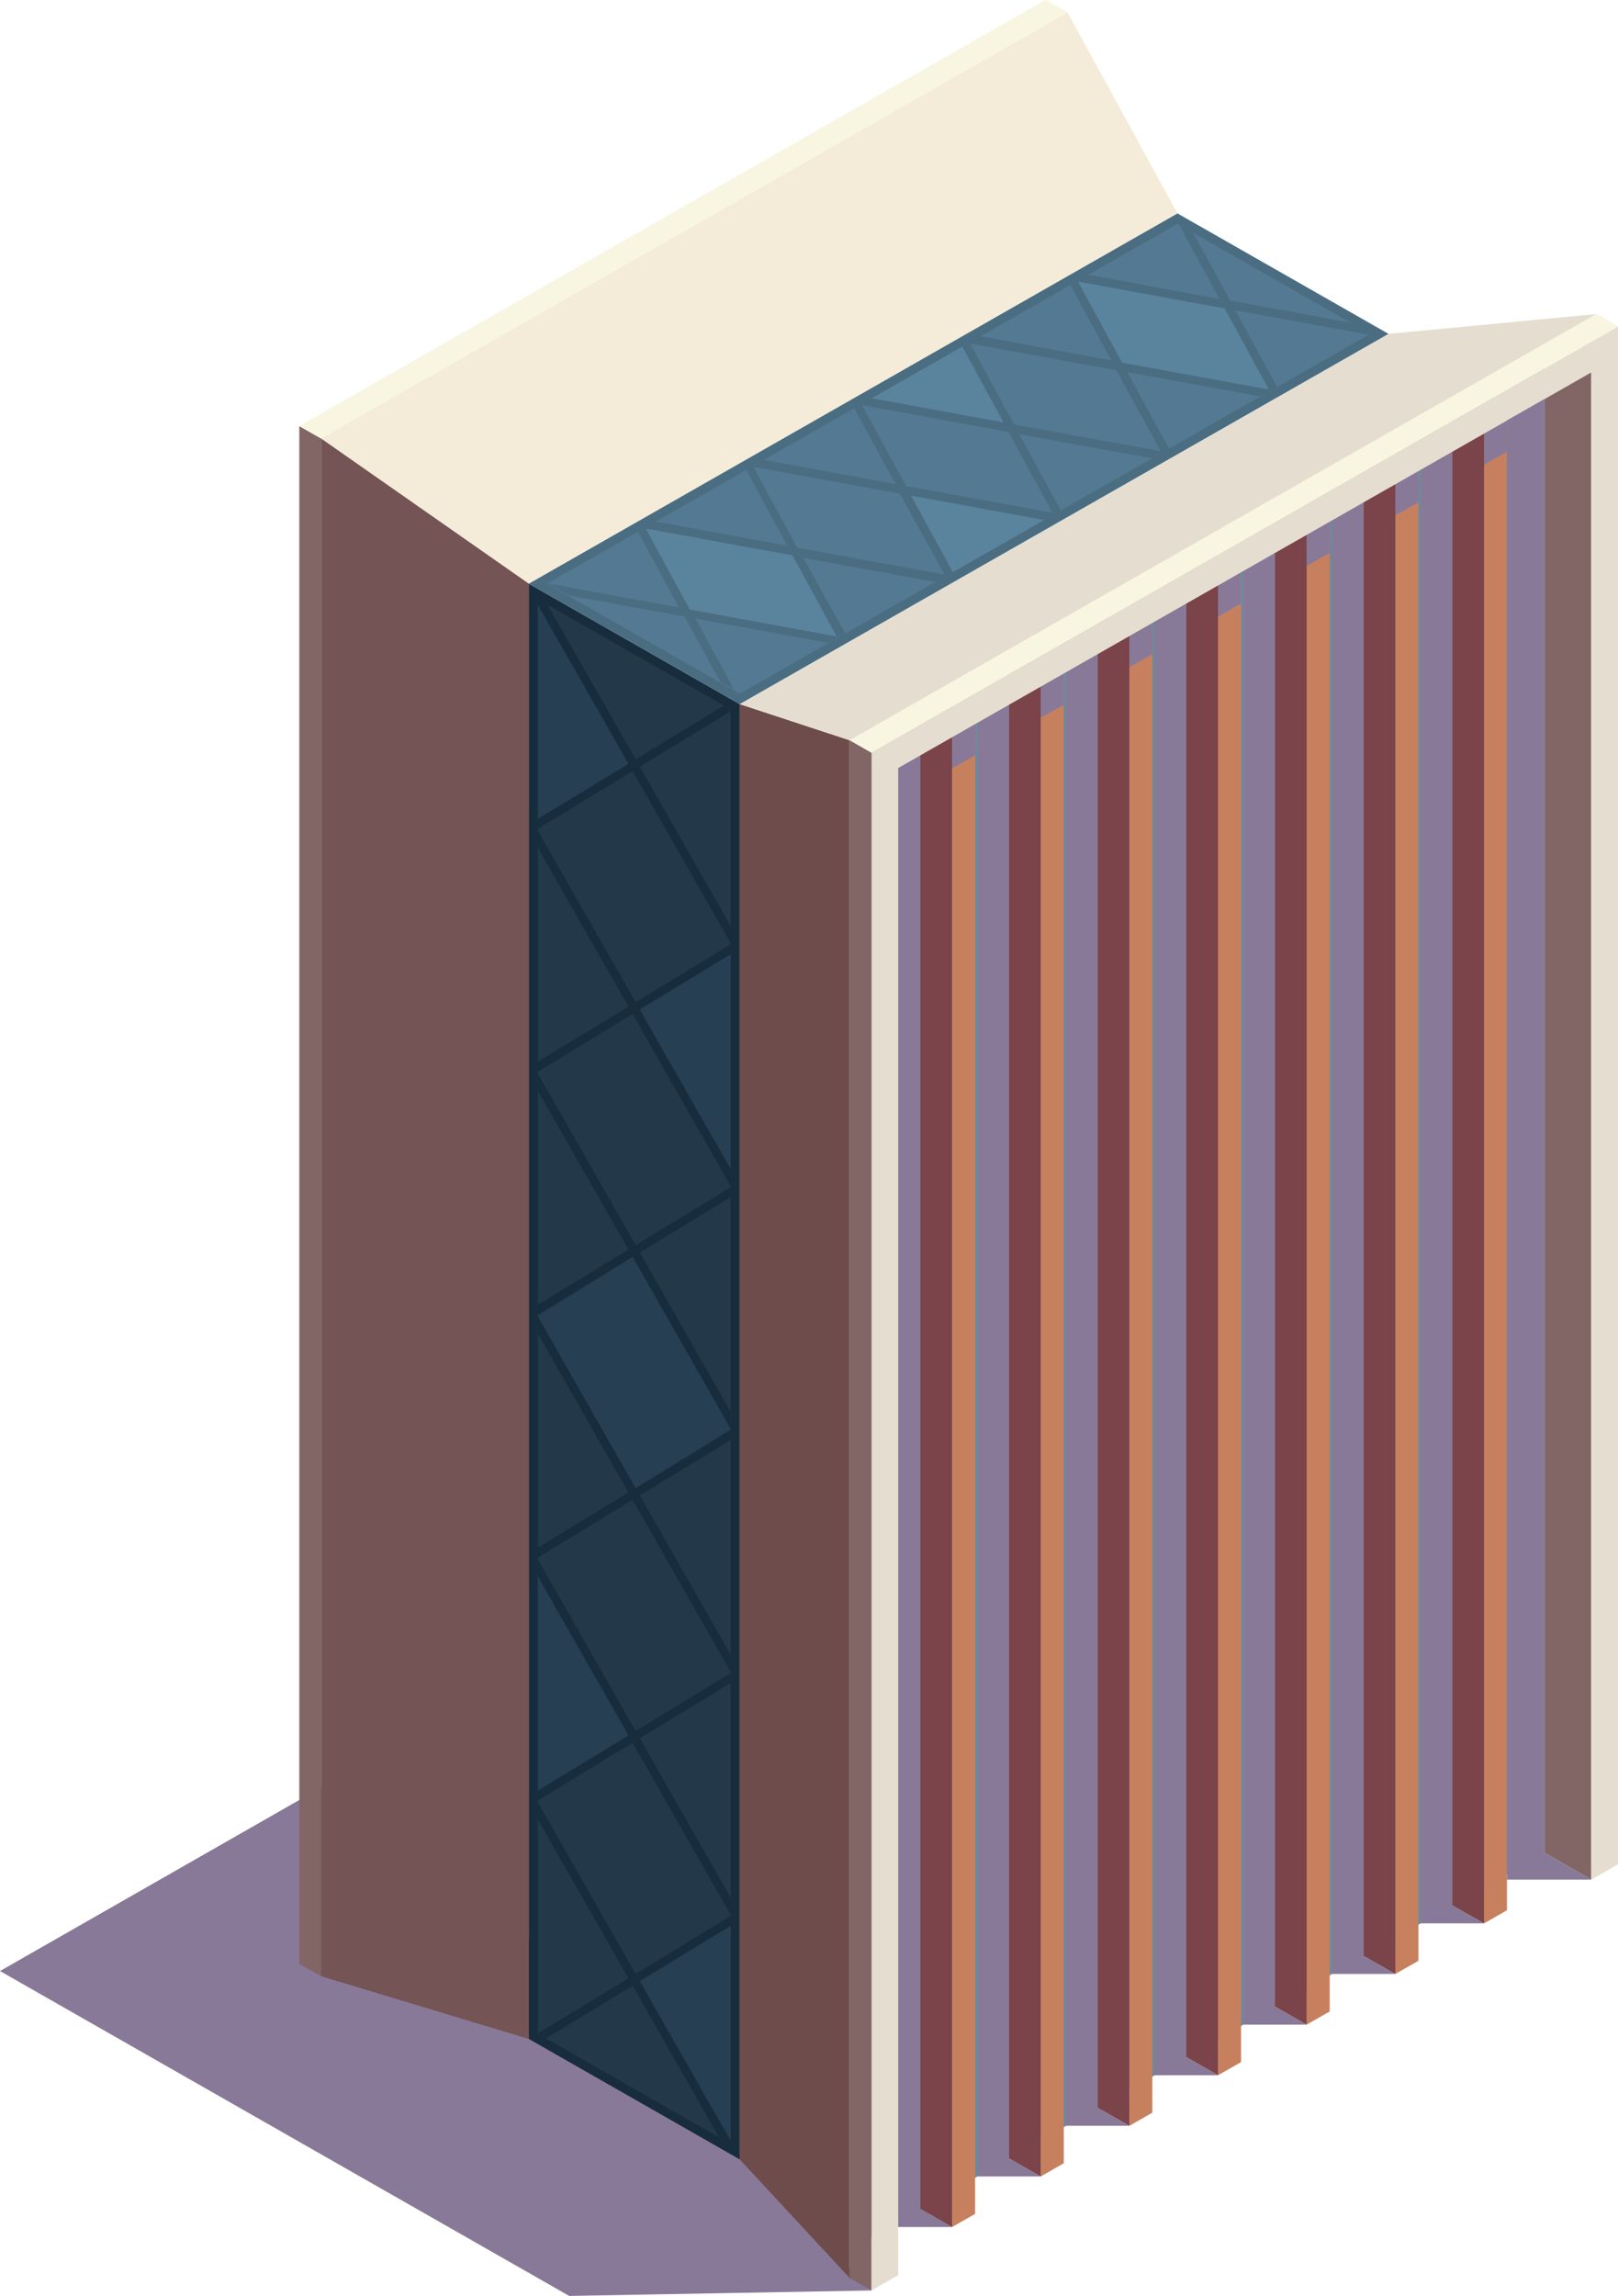 <svg width="160" height="227" viewBox="0 0 160 227" fill="none" xmlns="http://www.w3.org/2000/svg">
<g clip-path="url(#clip0_204_27340)">
<g style="mix-blend-mode:multiply">
<path d="M86.174 226.461L56.285 227L0 194.878L35.797 174.423L86.174 226.461Z" fill="#897998"/>
</g>
<path d="M152.722 38.357V183.188L157.355 185.838V33.801L152.722 38.357Z" fill="#826565"/>
<path d="M152.722 34.172V183.188L84.197 222.3V73.285L152.722 34.172Z" fill="#6C8A9D"/>
<g style="mix-blend-mode:multiply">
<path d="M146.754 190.166H140.506V46.174L143.624 44.664V188.391L146.754 190.166Z" fill="#897998"/>
</g>
<g style="mix-blend-mode:multiply">
<path d="M137.983 195.166H131.736V51.174L134.854 49.664V193.391L137.983 195.166Z" fill="#897998"/>
</g>
<g style="mix-blend-mode:multiply">
<path d="M129.213 200.178H122.966V56.186L126.083 54.664V198.391L129.213 200.178Z" fill="#897998"/>
</g>
<g style="mix-blend-mode:multiply">
<path d="M120.455 205.178H114.196V61.186L117.313 59.664V203.391L120.455 205.178Z" fill="#897998"/>
</g>
<g style="mix-blend-mode:multiply">
<path d="M111.685 210.178H105.438V66.187L108.555 64.676V208.403L111.685 210.178Z" fill="#897998"/>
</g>
<g style="mix-blend-mode:multiply">
<path d="M102.914 215.189H96.667V71.186L99.785 69.675V213.403L102.914 215.189Z" fill="#897998"/>
</g>
<g style="mix-blend-mode:multiply">
<path d="M94.144 220.189H87.897V76.198L91.014 74.675V218.403L94.144 220.189Z" fill="#897998"/>
</g>
<path d="M143.624 40.527L146.754 42.302V190.166L143.624 188.391V40.527Z" fill="#7B444A"/>
<path d="M149.022 41.007L146.754 42.302V190.166L149.022 188.871V41.007Z" fill="#C7805E"/>
<g style="mix-blend-mode:multiply">
<path d="M149.022 41.007L146.754 42.302V45.959L149.022 44.664V41.007Z" fill="#897998"/>
</g>
<path d="M134.854 45.527L137.983 47.301V195.166L134.854 193.391V45.527Z" fill="#7B444A"/>
<path d="M140.264 46.007L137.983 47.302V195.166L140.264 193.871V46.007Z" fill="#C7805E"/>
<g style="mix-blend-mode:multiply">
<path d="M140.264 46.007L137.983 47.302V50.959L140.264 49.664V46.007Z" fill="#897998"/>
</g>
<path d="M126.083 50.527L129.213 52.313V200.178L126.083 198.391V50.527Z" fill="#7B444A"/>
<path d="M131.494 51.007L129.213 52.314V200.178L131.494 198.871V51.007Z" fill="#C7805E"/>
<g style="mix-blend-mode:multiply">
<path d="M131.494 51.007L129.213 52.314V55.959L131.494 54.664V51.007Z" fill="#897998"/>
</g>
<path d="M117.313 55.527L120.455 57.313V205.178L117.313 203.391V55.527Z" fill="#7B444A"/>
<path d="M122.723 56.019L120.455 57.313V205.178L122.723 203.883V56.019Z" fill="#C7805E"/>
<g style="mix-blend-mode:multiply">
<path d="M122.723 56.019L120.455 57.313V60.971L122.723 59.664V56.019Z" fill="#897998"/>
</g>
<path d="M108.555 60.539L111.685 62.314V210.178L108.555 208.403V60.539Z" fill="#7B444A"/>
<path d="M113.953 61.019L111.685 62.313V210.178L113.953 208.883V61.019Z" fill="#C7805E"/>
<g style="mix-blend-mode:multiply">
<path d="M113.953 61.019L111.685 62.313V65.971L113.953 64.676V61.019Z" fill="#897998"/>
</g>
<path d="M99.785 65.539L102.914 67.326V215.19L99.785 213.403V65.539Z" fill="#7B444A"/>
<path d="M105.195 66.019L102.914 67.326V215.19L105.195 213.883V66.019Z" fill="#C7805E"/>
<g style="mix-blend-mode:multiply">
<path d="M105.195 66.019L102.914 67.326V70.971L105.195 69.676V66.019Z" fill="#897998"/>
</g>
<path d="M91.014 70.539L94.144 72.326V220.19L91.014 218.403V70.539Z" fill="#7B444A"/>
<path d="M96.425 71.03L94.144 72.325V220.189L96.425 218.894V71.03Z" fill="#C7805E"/>
<g style="mix-blend-mode:multiply">
<path d="M96.425 71.03L94.144 72.325V75.982L96.425 74.675V71.03Z" fill="#897998"/>
</g>
<path d="M73.146 213.499V69.615L52.294 57.709V201.592L73.146 213.499Z" fill="#172C3D"/>
<path d="M53.192 201.089V59.256L72.249 70.131V211.964L53.192 201.089Z" fill="#23394A"/>
<path d="M72.249 166.401V165.418L62.86 171.137L53.192 154.183V155.886L62.144 171.581L53.192 177.025V178.02L62.557 172.312L72.249 189.315V187.612L63.272 171.869L72.249 166.401Z" fill="#172C3D"/>
<path d="M62.144 75.515L53.192 80.958V81.954L62.557 76.246L72.249 93.248V91.546L63.272 75.802L72.249 70.335V70.131L71.594 69.759L62.86 75.071L54.15 59.807L53.192 59.256V59.831L62.144 75.515Z" fill="#172C3D"/>
<path d="M63.272 195.885L72.249 190.418V189.435L62.86 195.154L53.192 178.2V179.902L62.144 195.598L53.192 201.041V201.089L53.992 201.545L62.557 196.329L71.096 211.293L72.249 211.964V211.629L63.272 195.885Z" fill="#172C3D"/>
<path d="M72.249 142.385V141.401L62.86 147.121L53.192 130.167V131.869L62.144 147.564L53.192 153.008V154.003L62.557 148.296L72.249 165.298V163.595L63.272 147.852L72.249 142.385Z" fill="#172C3D"/>
<path d="M72.249 94.351V93.368L62.86 99.088L53.192 82.133V83.836L62.144 99.531L53.192 104.975V105.97L62.557 100.263L72.249 117.265V115.562L63.272 99.819L72.249 94.351Z" fill="#172C3D"/>
<path d="M72.249 118.368V117.385L62.86 123.104L53.192 106.15V107.853L62.144 123.548L53.192 128.991V129.987L62.557 124.279L72.249 141.281V139.579L63.272 123.836L72.249 118.368Z" fill="#172C3D"/>
<path d="M73.146 213.499V69.616L84.015 73.189V225.226L73.146 213.499Z" fill="#6E4C4C"/>
<path d="M103.412 0L105.571 1.235L116.44 21.103L52.294 57.709L31.757 43.357L29.598 42.134L103.412 0Z" fill="#F4ECD9"/>
<path d="M73.146 69.615L137.304 33.009L157.841 31.055L160 32.29L86.174 74.424L84.015 73.189L73.146 69.615Z" fill="#E5DED0"/>
<path d="M73.146 69.616L137.304 33.009L116.44 21.103L52.294 57.709L73.146 69.616Z" fill="#4A6D82"/>
<path d="M54.089 57.709L116.44 22.134L135.496 33.01L73.146 68.585L54.089 57.709Z" fill="#537A92"/>
<path d="M117.993 23.021L116.598 22.218L120.588 29.556L107.597 27.158L105.838 28.165L109.902 35.635L96.91 33.237L95.151 34.232L99.215 41.714L86.223 39.316L84.464 40.323L88.552 47.865L75.548 45.467L73.802 46.474L77.841 53.956L64.837 51.558L63.078 52.577L67.154 60.071L54.126 57.673L56.237 58.872L67.712 60.97L71.218 67.421L72.613 68.213L68.779 61.162L81.905 63.56L83.579 62.613L79.43 55.155L92.567 57.553L94.229 56.594L90.117 49.04L103.254 51.438L104.916 50.491L100.792 42.925L113.953 45.323L115.603 44.364L111.479 36.798L124.64 39.196L126.29 38.261L122.165 30.683L135.339 33.081L135.497 32.985L133.629 31.918L121.656 29.724L117.993 23.021ZM82.717 62.913L68.222 60.263L63.867 52.265L78.362 54.915L82.717 62.913ZM93.404 56.81L78.848 54.16L74.493 46.15L88.989 48.812L93.404 56.81ZM104.079 50.707L89.595 48.057L85.24 40.047L99.724 42.709L104.079 50.707ZM114.766 44.604L100.282 41.966L95.927 33.968L110.387 36.606L114.766 44.604ZM125.453 38.501L110.969 35.851L106.614 27.841L121.098 30.503L125.453 38.501Z" fill="#4A6D82"/>
<path d="M160 32.29V184.327L157.356 185.838V36.822L88.819 75.935V224.95L86.174 226.461V74.424L160 32.29Z" fill="#E5DED0"/>
<path d="M84.015 73.189V225.225L86.174 226.46V74.424L84.015 73.189Z" fill="#826565"/>
<path d="M29.598 42.134V194.171L31.757 195.394V43.357L29.598 42.134Z" fill="#826565"/>
<path d="M31.757 43.357L52.294 57.709V201.593L31.757 195.394V43.357Z" fill="#745454"/>
<path d="M31.757 43.357L105.571 1.235L103.412 0L29.598 42.134L31.757 43.357Z" fill="#F8F6E1"/>
<path d="M86.174 74.424L160 32.29L157.841 31.055L84.015 73.189L86.174 74.424Z" fill="#F8F6E1"/>
<g style="mix-blend-mode:multiply">
<path d="M157.356 185.837H149.022V41.57L152.722 39.46V183.187L157.356 185.837Z" fill="#897998"/>
</g>
<path d="M53.192 59.831L62.144 75.515L53.192 80.958V59.831Z" fill="#273F52"/>
<path d="M72.249 94.352L63.272 99.819L72.249 115.562V94.352Z" fill="#273F52"/>
<path d="M62.557 124.279L53.192 130.167L62.86 147.121L72.249 141.282L62.557 124.279Z" fill="#273F52"/>
<path d="M53.192 155.886L62.144 171.581L53.192 177.025V155.886Z" fill="#273F52"/>
<path d="M72.249 190.417L63.272 195.885L72.249 211.628V190.417Z" fill="#273F52"/>
<path d="M63.867 52.266L68.221 60.263L82.717 62.913L78.362 54.916L63.867 52.266Z" fill="#5A849E"/>
<path d="M90.105 49.004L94.229 56.558L103.254 51.414L90.105 49.004Z" fill="#5A849E"/>
<path d="M86.223 39.376L99.215 41.762L95.151 34.28L86.223 39.376Z" fill="#5A849E"/>
<path d="M106.614 27.854L110.969 35.851L125.453 38.501L121.098 30.503L106.614 27.854Z" fill="#5A849E"/>
</g>
<defs>
<clipPath id="clip0_204_27340">
<rect width="160" height="227" fill="white"/>
</clipPath>
</defs>
</svg>
